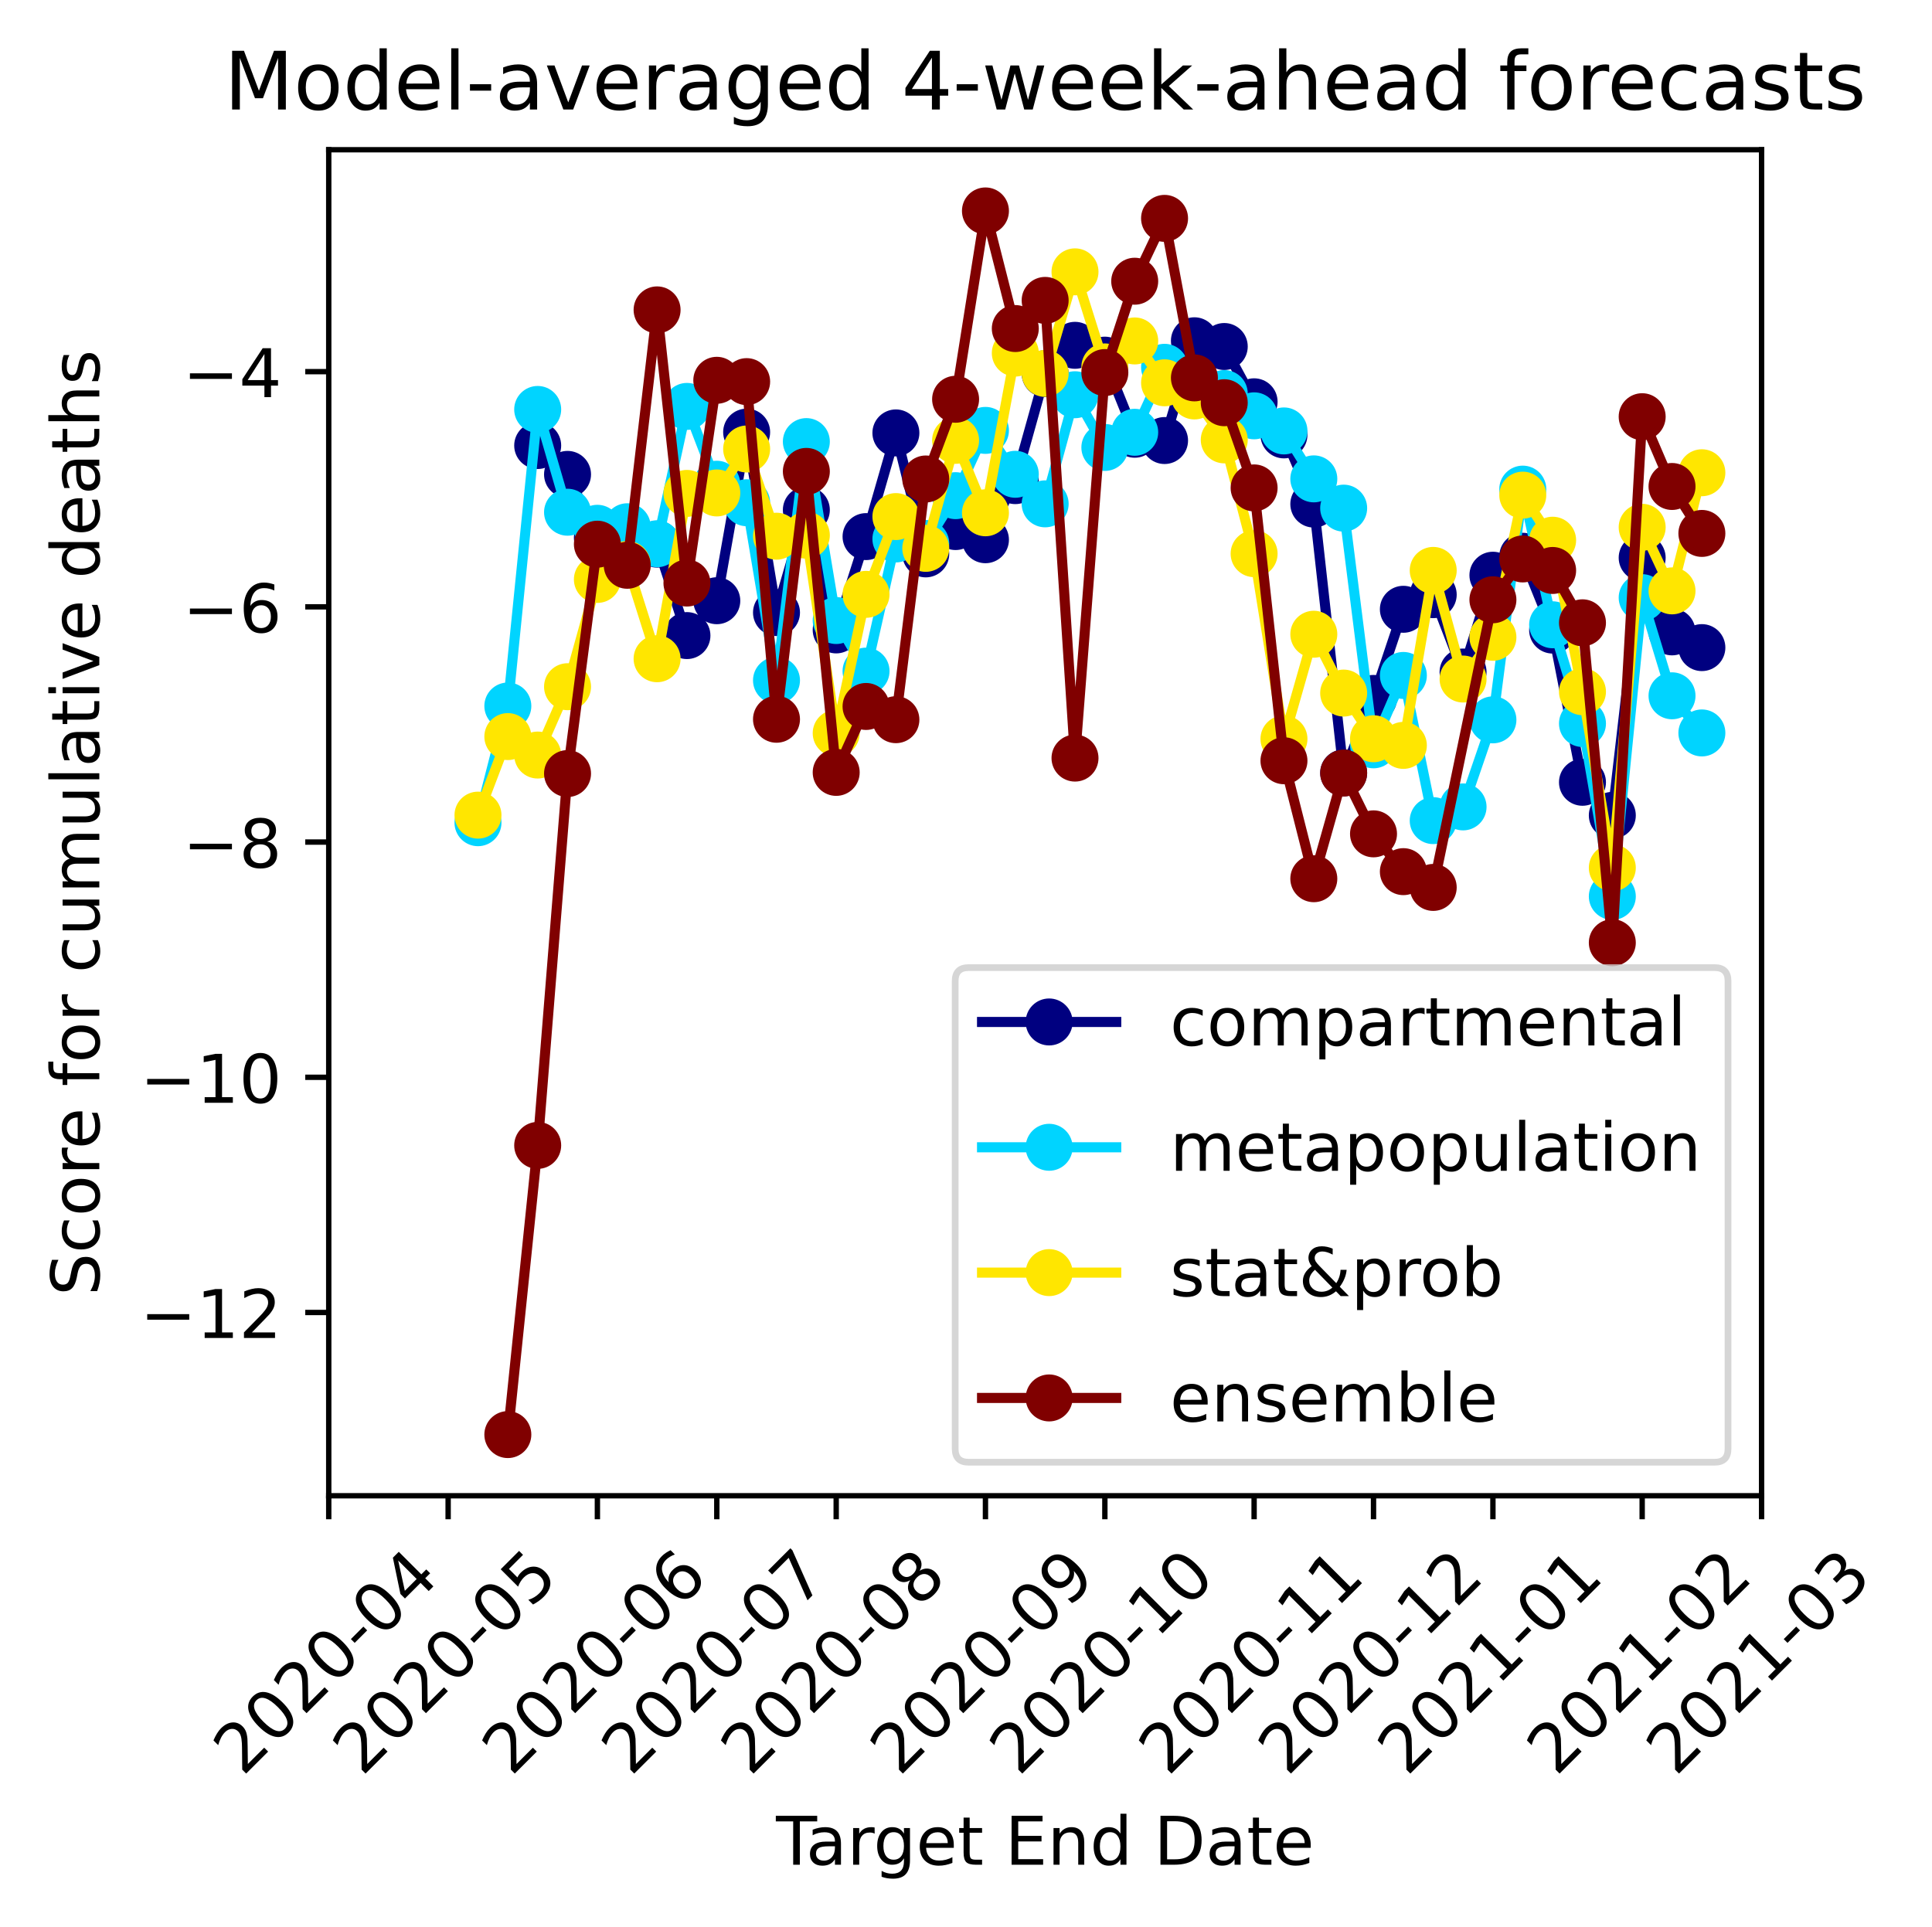 <?xml version="1.0" encoding="utf-8" standalone="no"?>
<!DOCTYPE svg PUBLIC "-//W3C//DTD SVG 1.1//EN"
  "http://www.w3.org/Graphics/SVG/1.1/DTD/svg11.dtd">
<!-- Created with matplotlib (https://matplotlib.org/) -->
<svg height="287.186pt" version="1.1" viewBox="0 0 287.877 287.186" width="287.877pt" xmlns="http://www.w3.org/2000/svg" xmlns:xlink="http://www.w3.org/1999/xlink">
 <defs>
  <style type="text/css">
*{stroke-linecap:butt;stroke-linejoin:round;}
  </style>
 </defs>
 <g id="figure_1">
  <g id="patch_1">
   <path d="M 0 287.186 
L 287.877 287.186 
L 287.877 0 
L 0 0 
z
" style="fill:#ffffff;"/>
  </g>
  <g id="axes_1">
   <g id="patch_2">
    <path d="M 48.983 222.919 
L 262.483 222.919 
L 262.483 22.318 
L 48.983 22.318 
z
" style="fill:#ffffff;"/>
   </g>
   <g id="matplotlib.axis_1">
    <g id="xtick_1">
     <g id="line2d_1">
      <defs>
       <path d="M 0 0 
L 0 3.5 
" id="m6832c8cc2d" style="stroke:#000000;stroke-width:0.8;"/>
      </defs>
      <g>
       <use style="stroke:#000000;stroke-width:0.8;" x="48.983" xlink:href="#m6832c8cc2d" y="222.919"/>
      </g>
     </g>
     <g id="text_1">
      <!-- 2020-04 -->
      <defs>
       <path d="M 19.188 8.297 
L 53.609 8.297 
L 53.609 0 
L 7.328 0 
L 7.328 8.297 
Q 12.938 14.109 22.625 23.891 
Q 32.328 33.688 34.812 36.531 
Q 39.547 41.844 41.422 45.531 
Q 43.312 49.219 43.312 52.781 
Q 43.312 58.594 39.234 62.25 
Q 35.156 65.922 28.609 65.922 
Q 23.969 65.922 18.812 64.312 
Q 13.672 62.703 7.812 59.422 
L 7.812 69.391 
Q 13.766 71.781 18.938 73 
Q 24.125 74.219 28.422 74.219 
Q 39.75 74.219 46.484 68.547 
Q 53.219 62.891 53.219 53.422 
Q 53.219 48.922 51.531 44.891 
Q 49.859 40.875 45.406 35.406 
Q 44.188 33.984 37.641 27.219 
Q 31.109 20.453 19.188 8.297 
z
" id="DejaVuSans-50"/>
       <path d="M 31.781 66.406 
Q 24.172 66.406 20.328 58.906 
Q 16.5 51.422 16.5 36.375 
Q 16.5 21.391 20.328 13.891 
Q 24.172 6.391 31.781 6.391 
Q 39.453 6.391 43.281 13.891 
Q 47.125 21.391 47.125 36.375 
Q 47.125 51.422 43.281 58.906 
Q 39.453 66.406 31.781 66.406 
z
M 31.781 74.219 
Q 44.047 74.219 50.516 64.516 
Q 56.984 54.828 56.984 36.375 
Q 56.984 17.969 50.516 8.266 
Q 44.047 -1.422 31.781 -1.422 
Q 19.531 -1.422 13.062 8.266 
Q 6.594 17.969 6.594 36.375 
Q 6.594 54.828 13.062 64.516 
Q 19.531 74.219 31.781 74.219 
z
" id="DejaVuSans-48"/>
       <path d="M 4.891 31.391 
L 31.203 31.391 
L 31.203 23.391 
L 4.891 23.391 
z
" id="DejaVuSans-45"/>
       <path d="M 37.797 64.312 
L 12.891 25.391 
L 37.797 25.391 
z
M 35.203 72.906 
L 47.609 72.906 
L 47.609 25.391 
L 58.016 25.391 
L 58.016 17.188 
L 47.609 17.188 
L 47.609 0 
L 37.797 0 
L 37.797 17.188 
L 4.891 17.188 
L 4.891 26.703 
z
" id="DejaVuSans-52"/>
      </defs>
      <g transform="translate(36.162 264.837)rotate(-45)scale(0.1 -0.1)">
       <use xlink:href="#DejaVuSans-50"/>
       <use x="63.623" xlink:href="#DejaVuSans-48"/>
       <use x="127.246" xlink:href="#DejaVuSans-50"/>
       <use x="190.869" xlink:href="#DejaVuSans-48"/>
       <use x="254.492" xlink:href="#DejaVuSans-45"/>
       <use x="290.576" xlink:href="#DejaVuSans-48"/>
       <use x="354.199" xlink:href="#DejaVuSans-52"/>
      </g>
     </g>
    </g>
    <g id="xtick_2">
     <g id="line2d_2">
      <g>
       <use style="stroke:#000000;stroke-width:0.8;" x="66.774" xlink:href="#m6832c8cc2d" y="222.919"/>
      </g>
     </g>
     <g id="text_2">
      <!-- 2020-05 -->
      <defs>
       <path d="M 10.797 72.906 
L 49.516 72.906 
L 49.516 64.594 
L 19.828 64.594 
L 19.828 46.734 
Q 21.969 47.469 24.109 47.828 
Q 26.266 48.188 28.422 48.188 
Q 40.625 48.188 47.75 41.5 
Q 54.891 34.812 54.891 23.391 
Q 54.891 11.625 47.562 5.094 
Q 40.234 -1.422 26.906 -1.422 
Q 22.312 -1.422 17.547 -0.641 
Q 12.797 0.141 7.719 1.703 
L 7.719 11.625 
Q 12.109 9.234 16.797 8.062 
Q 21.484 6.891 26.703 6.891 
Q 35.156 6.891 40.078 11.328 
Q 45.016 15.766 45.016 23.391 
Q 45.016 31 40.078 35.438 
Q 35.156 39.891 26.703 39.891 
Q 22.75 39.891 18.812 39.016 
Q 14.891 38.141 10.797 36.281 
z
" id="DejaVuSans-53"/>
      </defs>
      <g transform="translate(53.953 264.837)rotate(-45)scale(0.1 -0.1)">
       <use xlink:href="#DejaVuSans-50"/>
       <use x="63.623" xlink:href="#DejaVuSans-48"/>
       <use x="127.246" xlink:href="#DejaVuSans-50"/>
       <use x="190.869" xlink:href="#DejaVuSans-48"/>
       <use x="254.492" xlink:href="#DejaVuSans-45"/>
       <use x="290.576" xlink:href="#DejaVuSans-48"/>
       <use x="354.199" xlink:href="#DejaVuSans-53"/>
      </g>
     </g>
    </g>
    <g id="xtick_3">
     <g id="line2d_3">
      <g>
       <use style="stroke:#000000;stroke-width:0.8;" x="89.014" xlink:href="#m6832c8cc2d" y="222.919"/>
      </g>
     </g>
     <g id="text_3">
      <!-- 2020-06 -->
      <defs>
       <path d="M 33.016 40.375 
Q 26.375 40.375 22.484 35.828 
Q 18.609 31.297 18.609 23.391 
Q 18.609 15.531 22.484 10.953 
Q 26.375 6.391 33.016 6.391 
Q 39.656 6.391 43.531 10.953 
Q 47.406 15.531 47.406 23.391 
Q 47.406 31.297 43.531 35.828 
Q 39.656 40.375 33.016 40.375 
z
M 52.594 71.297 
L 52.594 62.312 
Q 48.875 64.062 45.094 64.984 
Q 41.312 65.922 37.594 65.922 
Q 27.828 65.922 22.672 59.328 
Q 17.531 52.734 16.797 39.406 
Q 19.672 43.656 24.016 45.922 
Q 28.375 48.188 33.594 48.188 
Q 44.578 48.188 50.953 41.516 
Q 57.328 34.859 57.328 23.391 
Q 57.328 12.156 50.688 5.359 
Q 44.047 -1.422 33.016 -1.422 
Q 20.359 -1.422 13.672 8.266 
Q 6.984 17.969 6.984 36.375 
Q 6.984 53.656 15.188 63.938 
Q 23.391 74.219 37.203 74.219 
Q 40.922 74.219 44.703 73.484 
Q 48.484 72.75 52.594 71.297 
z
" id="DejaVuSans-54"/>
      </defs>
      <g transform="translate(76.193 264.837)rotate(-45)scale(0.1 -0.1)">
       <use xlink:href="#DejaVuSans-50"/>
       <use x="63.623" xlink:href="#DejaVuSans-48"/>
       <use x="127.246" xlink:href="#DejaVuSans-50"/>
       <use x="190.869" xlink:href="#DejaVuSans-48"/>
       <use x="254.492" xlink:href="#DejaVuSans-45"/>
       <use x="290.576" xlink:href="#DejaVuSans-48"/>
       <use x="354.199" xlink:href="#DejaVuSans-54"/>
      </g>
     </g>
    </g>
    <g id="xtick_4">
     <g id="line2d_4">
      <g>
       <use style="stroke:#000000;stroke-width:0.8;" x="106.806" xlink:href="#m6832c8cc2d" y="222.919"/>
      </g>
     </g>
     <g id="text_4">
      <!-- 2020-07 -->
      <defs>
       <path d="M 8.203 72.906 
L 55.078 72.906 
L 55.078 68.703 
L 28.609 0 
L 18.312 0 
L 43.219 64.594 
L 8.203 64.594 
z
" id="DejaVuSans-55"/>
      </defs>
      <g transform="translate(93.985 264.837)rotate(-45)scale(0.1 -0.1)">
       <use xlink:href="#DejaVuSans-50"/>
       <use x="63.623" xlink:href="#DejaVuSans-48"/>
       <use x="127.246" xlink:href="#DejaVuSans-50"/>
       <use x="190.869" xlink:href="#DejaVuSans-48"/>
       <use x="254.492" xlink:href="#DejaVuSans-45"/>
       <use x="290.576" xlink:href="#DejaVuSans-48"/>
       <use x="354.199" xlink:href="#DejaVuSans-55"/>
      </g>
     </g>
    </g>
    <g id="xtick_5">
     <g id="line2d_5">
      <g>
       <use style="stroke:#000000;stroke-width:0.8;" x="124.597" xlink:href="#m6832c8cc2d" y="222.919"/>
      </g>
     </g>
     <g id="text_5">
      <!-- 2020-08 -->
      <defs>
       <path d="M 31.781 34.625 
Q 24.75 34.625 20.719 30.859 
Q 16.703 27.094 16.703 20.516 
Q 16.703 13.922 20.719 10.156 
Q 24.75 6.391 31.781 6.391 
Q 38.812 6.391 42.859 10.172 
Q 46.922 13.969 46.922 20.516 
Q 46.922 27.094 42.891 30.859 
Q 38.875 34.625 31.781 34.625 
z
M 21.922 38.812 
Q 15.578 40.375 12.031 44.719 
Q 8.5 49.078 8.5 55.328 
Q 8.5 64.062 14.719 69.141 
Q 20.953 74.219 31.781 74.219 
Q 42.672 74.219 48.875 69.141 
Q 55.078 64.062 55.078 55.328 
Q 55.078 49.078 51.531 44.719 
Q 48 40.375 41.703 38.812 
Q 48.828 37.156 52.797 32.312 
Q 56.781 27.484 56.781 20.516 
Q 56.781 9.906 50.312 4.234 
Q 43.844 -1.422 31.781 -1.422 
Q 19.734 -1.422 13.25 4.234 
Q 6.781 9.906 6.781 20.516 
Q 6.781 27.484 10.781 32.312 
Q 14.797 37.156 21.922 38.812 
z
M 18.312 54.391 
Q 18.312 48.734 21.844 45.562 
Q 25.391 42.391 31.781 42.391 
Q 38.141 42.391 41.719 45.562 
Q 45.312 48.734 45.312 54.391 
Q 45.312 60.062 41.719 63.234 
Q 38.141 66.406 31.781 66.406 
Q 25.391 66.406 21.844 63.234 
Q 18.312 60.062 18.312 54.391 
z
" id="DejaVuSans-56"/>
      </defs>
      <g transform="translate(111.776 264.837)rotate(-45)scale(0.1 -0.1)">
       <use xlink:href="#DejaVuSans-50"/>
       <use x="63.623" xlink:href="#DejaVuSans-48"/>
       <use x="127.246" xlink:href="#DejaVuSans-50"/>
       <use x="190.869" xlink:href="#DejaVuSans-48"/>
       <use x="254.492" xlink:href="#DejaVuSans-45"/>
       <use x="290.576" xlink:href="#DejaVuSans-48"/>
       <use x="354.199" xlink:href="#DejaVuSans-56"/>
      </g>
     </g>
    </g>
    <g id="xtick_6">
     <g id="line2d_6">
      <g>
       <use style="stroke:#000000;stroke-width:0.8;" x="146.837" xlink:href="#m6832c8cc2d" y="222.919"/>
      </g>
     </g>
     <g id="text_6">
      <!-- 2020-09 -->
      <defs>
       <path d="M 10.984 1.516 
L 10.984 10.5 
Q 14.703 8.734 18.5 7.812 
Q 22.312 6.891 25.984 6.891 
Q 35.75 6.891 40.891 13.453 
Q 46.047 20.016 46.781 33.406 
Q 43.953 29.203 39.594 26.953 
Q 35.25 24.703 29.984 24.703 
Q 19.047 24.703 12.672 31.312 
Q 6.297 37.938 6.297 49.422 
Q 6.297 60.641 12.938 67.422 
Q 19.578 74.219 30.609 74.219 
Q 43.266 74.219 49.922 64.516 
Q 56.594 54.828 56.594 36.375 
Q 56.594 19.141 48.406 8.859 
Q 40.234 -1.422 26.422 -1.422 
Q 22.703 -1.422 18.891 -0.688 
Q 15.094 0.047 10.984 1.516 
z
M 30.609 32.422 
Q 37.25 32.422 41.125 36.953 
Q 45.016 41.5 45.016 49.422 
Q 45.016 57.281 41.125 61.844 
Q 37.25 66.406 30.609 66.406 
Q 23.969 66.406 20.094 61.844 
Q 16.219 57.281 16.219 49.422 
Q 16.219 41.5 20.094 36.953 
Q 23.969 32.422 30.609 32.422 
z
" id="DejaVuSans-57"/>
      </defs>
      <g transform="translate(134.016 264.837)rotate(-45)scale(0.1 -0.1)">
       <use xlink:href="#DejaVuSans-50"/>
       <use x="63.623" xlink:href="#DejaVuSans-48"/>
       <use x="127.246" xlink:href="#DejaVuSans-50"/>
       <use x="190.869" xlink:href="#DejaVuSans-48"/>
       <use x="254.492" xlink:href="#DejaVuSans-45"/>
       <use x="290.576" xlink:href="#DejaVuSans-48"/>
       <use x="354.199" xlink:href="#DejaVuSans-57"/>
      </g>
     </g>
    </g>
    <g id="xtick_7">
     <g id="line2d_7">
      <g>
       <use style="stroke:#000000;stroke-width:0.8;" x="164.629" xlink:href="#m6832c8cc2d" y="222.919"/>
      </g>
     </g>
     <g id="text_7">
      <!-- 2020-10 -->
      <defs>
       <path d="M 12.406 8.297 
L 28.516 8.297 
L 28.516 63.922 
L 10.984 60.406 
L 10.984 69.391 
L 28.422 72.906 
L 38.281 72.906 
L 38.281 8.297 
L 54.391 8.297 
L 54.391 0 
L 12.406 0 
z
" id="DejaVuSans-49"/>
      </defs>
      <g transform="translate(151.807 264.837)rotate(-45)scale(0.1 -0.1)">
       <use xlink:href="#DejaVuSans-50"/>
       <use x="63.623" xlink:href="#DejaVuSans-48"/>
       <use x="127.246" xlink:href="#DejaVuSans-50"/>
       <use x="190.869" xlink:href="#DejaVuSans-48"/>
       <use x="254.492" xlink:href="#DejaVuSans-45"/>
       <use x="290.576" xlink:href="#DejaVuSans-49"/>
       <use x="354.199" xlink:href="#DejaVuSans-48"/>
      </g>
     </g>
    </g>
    <g id="xtick_8">
     <g id="line2d_8">
      <g>
       <use style="stroke:#000000;stroke-width:0.8;" x="186.868" xlink:href="#m6832c8cc2d" y="222.919"/>
      </g>
     </g>
     <g id="text_8">
      <!-- 2020-11 -->
      <g transform="translate(174.047 264.837)rotate(-45)scale(0.1 -0.1)">
       <use xlink:href="#DejaVuSans-50"/>
       <use x="63.623" xlink:href="#DejaVuSans-48"/>
       <use x="127.246" xlink:href="#DejaVuSans-50"/>
       <use x="190.869" xlink:href="#DejaVuSans-48"/>
       <use x="254.492" xlink:href="#DejaVuSans-45"/>
       <use x="290.576" xlink:href="#DejaVuSans-49"/>
       <use x="354.199" xlink:href="#DejaVuSans-49"/>
      </g>
     </g>
    </g>
    <g id="xtick_9">
     <g id="line2d_9">
      <g>
       <use style="stroke:#000000;stroke-width:0.8;" x="204.66" xlink:href="#m6832c8cc2d" y="222.919"/>
      </g>
     </g>
     <g id="text_9">
      <!-- 2020-12 -->
      <g transform="translate(191.839 264.837)rotate(-45)scale(0.1 -0.1)">
       <use xlink:href="#DejaVuSans-50"/>
       <use x="63.623" xlink:href="#DejaVuSans-48"/>
       <use x="127.246" xlink:href="#DejaVuSans-50"/>
       <use x="190.869" xlink:href="#DejaVuSans-48"/>
       <use x="254.492" xlink:href="#DejaVuSans-45"/>
       <use x="290.576" xlink:href="#DejaVuSans-49"/>
       <use x="354.199" xlink:href="#DejaVuSans-50"/>
      </g>
     </g>
    </g>
    <g id="xtick_10">
     <g id="line2d_10">
      <g>
       <use style="stroke:#000000;stroke-width:0.8;" x="222.452" xlink:href="#m6832c8cc2d" y="222.919"/>
      </g>
     </g>
     <g id="text_10">
      <!-- 2021-01 -->
      <g transform="translate(209.63 264.837)rotate(-45)scale(0.1 -0.1)">
       <use xlink:href="#DejaVuSans-50"/>
       <use x="63.623" xlink:href="#DejaVuSans-48"/>
       <use x="127.246" xlink:href="#DejaVuSans-50"/>
       <use x="190.869" xlink:href="#DejaVuSans-49"/>
       <use x="254.492" xlink:href="#DejaVuSans-45"/>
       <use x="290.576" xlink:href="#DejaVuSans-48"/>
       <use x="354.199" xlink:href="#DejaVuSans-49"/>
      </g>
     </g>
    </g>
    <g id="xtick_11">
     <g id="line2d_11">
      <g>
       <use style="stroke:#000000;stroke-width:0.8;" x="244.691" xlink:href="#m6832c8cc2d" y="222.919"/>
      </g>
     </g>
     <g id="text_11">
      <!-- 2021-02 -->
      <g transform="translate(231.87 264.837)rotate(-45)scale(0.1 -0.1)">
       <use xlink:href="#DejaVuSans-50"/>
       <use x="63.623" xlink:href="#DejaVuSans-48"/>
       <use x="127.246" xlink:href="#DejaVuSans-50"/>
       <use x="190.869" xlink:href="#DejaVuSans-49"/>
       <use x="254.492" xlink:href="#DejaVuSans-45"/>
       <use x="290.576" xlink:href="#DejaVuSans-48"/>
       <use x="354.199" xlink:href="#DejaVuSans-50"/>
      </g>
     </g>
    </g>
    <g id="xtick_12">
     <g id="line2d_12">
      <g>
       <use style="stroke:#000000;stroke-width:0.8;" x="262.483" xlink:href="#m6832c8cc2d" y="222.919"/>
      </g>
     </g>
     <g id="text_12">
      <!-- 2021-03 -->
      <defs>
       <path d="M 40.578 39.312 
Q 47.656 37.797 51.625 33 
Q 55.609 28.219 55.609 21.188 
Q 55.609 10.406 48.188 4.484 
Q 40.766 -1.422 27.094 -1.422 
Q 22.516 -1.422 17.656 -0.516 
Q 12.797 0.391 7.625 2.203 
L 7.625 11.719 
Q 11.719 9.328 16.594 8.109 
Q 21.484 6.891 26.812 6.891 
Q 36.078 6.891 40.938 10.547 
Q 45.797 14.203 45.797 21.188 
Q 45.797 27.641 41.281 31.266 
Q 36.766 34.906 28.719 34.906 
L 20.219 34.906 
L 20.219 43.016 
L 29.109 43.016 
Q 36.375 43.016 40.234 45.922 
Q 44.094 48.828 44.094 54.297 
Q 44.094 59.906 40.109 62.906 
Q 36.141 65.922 28.719 65.922 
Q 24.656 65.922 20.016 65.031 
Q 15.375 64.156 9.812 62.312 
L 9.812 71.094 
Q 15.438 72.656 20.344 73.438 
Q 25.25 74.219 29.594 74.219 
Q 40.828 74.219 47.359 69.109 
Q 53.906 64.016 53.906 55.328 
Q 53.906 49.266 50.438 45.094 
Q 46.969 40.922 40.578 39.312 
z
" id="DejaVuSans-51"/>
      </defs>
      <g transform="translate(249.662 264.837)rotate(-45)scale(0.1 -0.1)">
       <use xlink:href="#DejaVuSans-50"/>
       <use x="63.623" xlink:href="#DejaVuSans-48"/>
       <use x="127.246" xlink:href="#DejaVuSans-50"/>
       <use x="190.869" xlink:href="#DejaVuSans-49"/>
       <use x="254.492" xlink:href="#DejaVuSans-45"/>
       <use x="290.576" xlink:href="#DejaVuSans-48"/>
       <use x="354.199" xlink:href="#DejaVuSans-51"/>
      </g>
     </g>
    </g>
    <g id="text_13">
     <!-- Target End Date -->
     <defs>
      <path d="M -0.297 72.906 
L 61.375 72.906 
L 61.375 64.594 
L 35.5 64.594 
L 35.5 0 
L 25.594 0 
L 25.594 64.594 
L -0.297 64.594 
z
" id="DejaVuSans-84"/>
      <path d="M 34.281 27.484 
Q 23.391 27.484 19.188 25 
Q 14.984 22.516 14.984 16.5 
Q 14.984 11.719 18.141 8.906 
Q 21.297 6.109 26.703 6.109 
Q 34.188 6.109 38.703 11.406 
Q 43.219 16.703 43.219 25.484 
L 43.219 27.484 
z
M 52.203 31.203 
L 52.203 0 
L 43.219 0 
L 43.219 8.297 
Q 40.141 3.328 35.547 0.953 
Q 30.953 -1.422 24.312 -1.422 
Q 15.922 -1.422 10.953 3.297 
Q 6 8.016 6 15.922 
Q 6 25.141 12.172 29.828 
Q 18.359 34.516 30.609 34.516 
L 43.219 34.516 
L 43.219 35.406 
Q 43.219 41.609 39.141 45 
Q 35.062 48.391 27.688 48.391 
Q 23 48.391 18.547 47.266 
Q 14.109 46.141 10.016 43.891 
L 10.016 52.203 
Q 14.938 54.109 19.578 55.047 
Q 24.219 56 28.609 56 
Q 40.484 56 46.344 49.844 
Q 52.203 43.703 52.203 31.203 
z
" id="DejaVuSans-97"/>
      <path d="M 41.109 46.297 
Q 39.594 47.172 37.812 47.578 
Q 36.031 48 33.891 48 
Q 26.266 48 22.188 43.047 
Q 18.109 38.094 18.109 28.812 
L 18.109 0 
L 9.078 0 
L 9.078 54.688 
L 18.109 54.688 
L 18.109 46.188 
Q 20.953 51.172 25.484 53.578 
Q 30.031 56 36.531 56 
Q 37.453 56 38.578 55.875 
Q 39.703 55.766 41.062 55.516 
z
" id="DejaVuSans-114"/>
      <path d="M 45.406 27.984 
Q 45.406 37.75 41.375 43.109 
Q 37.359 48.484 30.078 48.484 
Q 22.859 48.484 18.828 43.109 
Q 14.797 37.75 14.797 27.984 
Q 14.797 18.266 18.828 12.891 
Q 22.859 7.516 30.078 7.516 
Q 37.359 7.516 41.375 12.891 
Q 45.406 18.266 45.406 27.984 
z
M 54.391 6.781 
Q 54.391 -7.172 48.188 -13.984 
Q 42 -20.797 29.203 -20.797 
Q 24.469 -20.797 20.266 -20.094 
Q 16.062 -19.391 12.109 -17.922 
L 12.109 -9.188 
Q 16.062 -11.328 19.922 -12.344 
Q 23.781 -13.375 27.781 -13.375 
Q 36.625 -13.375 41.016 -8.766 
Q 45.406 -4.156 45.406 5.172 
L 45.406 9.625 
Q 42.625 4.781 38.281 2.391 
Q 33.938 0 27.875 0 
Q 17.828 0 11.672 7.656 
Q 5.516 15.328 5.516 27.984 
Q 5.516 40.672 11.672 48.328 
Q 17.828 56 27.875 56 
Q 33.938 56 38.281 53.609 
Q 42.625 51.219 45.406 46.391 
L 45.406 54.688 
L 54.391 54.688 
z
" id="DejaVuSans-103"/>
      <path d="M 56.203 29.594 
L 56.203 25.203 
L 14.891 25.203 
Q 15.484 15.922 20.484 11.062 
Q 25.484 6.203 34.422 6.203 
Q 39.594 6.203 44.453 7.469 
Q 49.312 8.734 54.109 11.281 
L 54.109 2.781 
Q 49.266 0.734 44.188 -0.344 
Q 39.109 -1.422 33.891 -1.422 
Q 20.797 -1.422 13.156 6.188 
Q 5.516 13.812 5.516 26.812 
Q 5.516 40.234 12.766 48.109 
Q 20.016 56 32.328 56 
Q 43.359 56 49.781 48.891 
Q 56.203 41.797 56.203 29.594 
z
M 47.219 32.234 
Q 47.125 39.594 43.094 43.984 
Q 39.062 48.391 32.422 48.391 
Q 24.906 48.391 20.391 44.141 
Q 15.875 39.891 15.188 32.172 
z
" id="DejaVuSans-101"/>
      <path d="M 18.312 70.219 
L 18.312 54.688 
L 36.812 54.688 
L 36.812 47.703 
L 18.312 47.703 
L 18.312 18.016 
Q 18.312 11.328 20.141 9.422 
Q 21.969 7.516 27.594 7.516 
L 36.812 7.516 
L 36.812 0 
L 27.594 0 
Q 17.188 0 13.234 3.875 
Q 9.281 7.766 9.281 18.016 
L 9.281 47.703 
L 2.688 47.703 
L 2.688 54.688 
L 9.281 54.688 
L 9.281 70.219 
z
" id="DejaVuSans-116"/>
      <path id="DejaVuSans-32"/>
      <path d="M 9.812 72.906 
L 55.906 72.906 
L 55.906 64.594 
L 19.672 64.594 
L 19.672 43.016 
L 54.391 43.016 
L 54.391 34.719 
L 19.672 34.719 
L 19.672 8.297 
L 56.781 8.297 
L 56.781 0 
L 9.812 0 
z
" id="DejaVuSans-69"/>
      <path d="M 54.891 33.016 
L 54.891 0 
L 45.906 0 
L 45.906 32.719 
Q 45.906 40.484 42.875 44.328 
Q 39.844 48.188 33.797 48.188 
Q 26.516 48.188 22.312 43.547 
Q 18.109 38.922 18.109 30.906 
L 18.109 0 
L 9.078 0 
L 9.078 54.688 
L 18.109 54.688 
L 18.109 46.188 
Q 21.344 51.125 25.703 53.562 
Q 30.078 56 35.797 56 
Q 45.219 56 50.047 50.172 
Q 54.891 44.344 54.891 33.016 
z
" id="DejaVuSans-110"/>
      <path d="M 45.406 46.391 
L 45.406 75.984 
L 54.391 75.984 
L 54.391 0 
L 45.406 0 
L 45.406 8.203 
Q 42.578 3.328 38.25 0.953 
Q 33.938 -1.422 27.875 -1.422 
Q 17.969 -1.422 11.734 6.484 
Q 5.516 14.406 5.516 27.297 
Q 5.516 40.188 11.734 48.094 
Q 17.969 56 27.875 56 
Q 33.938 56 38.25 53.625 
Q 42.578 51.266 45.406 46.391 
z
M 14.797 27.297 
Q 14.797 17.391 18.875 11.75 
Q 22.953 6.109 30.078 6.109 
Q 37.203 6.109 41.297 11.75 
Q 45.406 17.391 45.406 27.297 
Q 45.406 37.203 41.297 42.844 
Q 37.203 48.484 30.078 48.484 
Q 22.953 48.484 18.875 42.844 
Q 14.797 37.203 14.797 27.297 
z
" id="DejaVuSans-100"/>
      <path d="M 19.672 64.797 
L 19.672 8.109 
L 31.594 8.109 
Q 46.688 8.109 53.688 14.938 
Q 60.688 21.781 60.688 36.531 
Q 60.688 51.172 53.688 57.984 
Q 46.688 64.797 31.594 64.797 
z
M 9.812 72.906 
L 30.078 72.906 
Q 51.266 72.906 61.172 64.094 
Q 71.094 55.281 71.094 36.531 
Q 71.094 17.672 61.125 8.828 
Q 51.172 0 30.078 0 
L 9.812 0 
z
" id="DejaVuSans-68"/>
     </defs>
     <g transform="translate(115.63 277.906)scale(0.1 -0.1)">
      <use xlink:href="#DejaVuSans-84"/>
      <use x="44.584" xlink:href="#DejaVuSans-97"/>
      <use x="105.863" xlink:href="#DejaVuSans-114"/>
      <use x="145.227" xlink:href="#DejaVuSans-103"/>
      <use x="208.703" xlink:href="#DejaVuSans-101"/>
      <use x="270.227" xlink:href="#DejaVuSans-116"/>
      <use x="309.436" xlink:href="#DejaVuSans-32"/>
      <use x="341.223" xlink:href="#DejaVuSans-69"/>
      <use x="404.406" xlink:href="#DejaVuSans-110"/>
      <use x="467.785" xlink:href="#DejaVuSans-100"/>
      <use x="531.262" xlink:href="#DejaVuSans-32"/>
      <use x="563.049" xlink:href="#DejaVuSans-68"/>
      <use x="640.051" xlink:href="#DejaVuSans-97"/>
      <use x="701.33" xlink:href="#DejaVuSans-116"/>
      <use x="740.539" xlink:href="#DejaVuSans-101"/>
     </g>
    </g>
   </g>
   <g id="matplotlib.axis_2">
    <g id="ytick_1">
     <g id="line2d_13">
      <defs>
       <path d="M 0 0 
L -3.5 0 
" id="mb98e9508d5" style="stroke:#000000;stroke-width:0.8;"/>
      </defs>
      <g>
       <use style="stroke:#000000;stroke-width:0.8;" x="48.983" xlink:href="#mb98e9508d5" y="195.601"/>
      </g>
     </g>
     <g id="text_14">
      <!-- −12 -->
      <defs>
       <path d="M 10.594 35.5 
L 73.188 35.5 
L 73.188 27.203 
L 10.594 27.203 
z
" id="DejaVuSans-8722"/>
      </defs>
      <g transform="translate(20.878 199.4)scale(0.1 -0.1)">
       <use xlink:href="#DejaVuSans-8722"/>
       <use x="83.789" xlink:href="#DejaVuSans-49"/>
       <use x="147.412" xlink:href="#DejaVuSans-50"/>
      </g>
     </g>
    </g>
    <g id="ytick_2">
     <g id="line2d_14">
      <g>
       <use style="stroke:#000000;stroke-width:0.8;" x="48.983" xlink:href="#mb98e9508d5" y="160.548"/>
      </g>
     </g>
     <g id="text_15">
      <!-- −10 -->
      <g transform="translate(20.878 164.347)scale(0.1 -0.1)">
       <use xlink:href="#DejaVuSans-8722"/>
       <use x="83.789" xlink:href="#DejaVuSans-49"/>
       <use x="147.412" xlink:href="#DejaVuSans-48"/>
      </g>
     </g>
    </g>
    <g id="ytick_3">
     <g id="line2d_15">
      <g>
       <use style="stroke:#000000;stroke-width:0.8;" x="48.983" xlink:href="#mb98e9508d5" y="125.495"/>
      </g>
     </g>
     <g id="text_16">
      <!-- −8 -->
      <g transform="translate(27.241 129.294)scale(0.1 -0.1)">
       <use xlink:href="#DejaVuSans-8722"/>
       <use x="83.789" xlink:href="#DejaVuSans-56"/>
      </g>
     </g>
    </g>
    <g id="ytick_4">
     <g id="line2d_16">
      <g>
       <use style="stroke:#000000;stroke-width:0.8;" x="48.983" xlink:href="#mb98e9508d5" y="90.442"/>
      </g>
     </g>
     <g id="text_17">
      <!-- −6 -->
      <g transform="translate(27.241 94.241)scale(0.1 -0.1)">
       <use xlink:href="#DejaVuSans-8722"/>
       <use x="83.789" xlink:href="#DejaVuSans-54"/>
      </g>
     </g>
    </g>
    <g id="ytick_5">
     <g id="line2d_17">
      <g>
       <use style="stroke:#000000;stroke-width:0.8;" x="48.983" xlink:href="#mb98e9508d5" y="55.389"/>
      </g>
     </g>
     <g id="text_18">
      <!-- −4 -->
      <g transform="translate(27.241 59.188)scale(0.1 -0.1)">
       <use xlink:href="#DejaVuSans-8722"/>
       <use x="83.789" xlink:href="#DejaVuSans-52"/>
      </g>
     </g>
    </g>
    <g id="text_19">
     <!-- Score for cumulative deaths -->
     <defs>
      <path d="M 53.516 70.516 
L 53.516 60.891 
Q 47.906 63.578 42.922 64.891 
Q 37.938 66.219 33.297 66.219 
Q 25.25 66.219 20.875 63.094 
Q 16.5 59.969 16.5 54.203 
Q 16.5 49.359 19.406 46.891 
Q 22.312 44.438 30.422 42.922 
L 36.375 41.703 
Q 47.406 39.594 52.656 34.297 
Q 57.906 29 57.906 20.125 
Q 57.906 9.516 50.797 4.047 
Q 43.703 -1.422 29.984 -1.422 
Q 24.812 -1.422 18.969 -0.25 
Q 13.141 0.922 6.891 3.219 
L 6.891 13.375 
Q 12.891 10.016 18.656 8.297 
Q 24.422 6.594 29.984 6.594 
Q 38.422 6.594 43.016 9.906 
Q 47.609 13.234 47.609 19.391 
Q 47.609 24.75 44.312 27.781 
Q 41.016 30.812 33.5 32.328 
L 27.484 33.5 
Q 16.453 35.688 11.516 40.375 
Q 6.594 45.062 6.594 53.422 
Q 6.594 63.094 13.406 68.656 
Q 20.219 74.219 32.172 74.219 
Q 37.312 74.219 42.625 73.281 
Q 47.953 72.359 53.516 70.516 
z
" id="DejaVuSans-83"/>
      <path d="M 48.781 52.594 
L 48.781 44.188 
Q 44.969 46.297 41.141 47.344 
Q 37.312 48.391 33.406 48.391 
Q 24.656 48.391 19.812 42.844 
Q 14.984 37.312 14.984 27.297 
Q 14.984 17.281 19.812 11.734 
Q 24.656 6.203 33.406 6.203 
Q 37.312 6.203 41.141 7.25 
Q 44.969 8.297 48.781 10.406 
L 48.781 2.094 
Q 45.016 0.344 40.984 -0.531 
Q 36.969 -1.422 32.422 -1.422 
Q 20.062 -1.422 12.781 6.344 
Q 5.516 14.109 5.516 27.297 
Q 5.516 40.672 12.859 48.328 
Q 20.219 56 33.016 56 
Q 37.156 56 41.109 55.141 
Q 45.062 54.297 48.781 52.594 
z
" id="DejaVuSans-99"/>
      <path d="M 30.609 48.391 
Q 23.391 48.391 19.188 42.75 
Q 14.984 37.109 14.984 27.297 
Q 14.984 17.484 19.156 11.844 
Q 23.344 6.203 30.609 6.203 
Q 37.797 6.203 41.984 11.859 
Q 46.188 17.531 46.188 27.297 
Q 46.188 37.016 41.984 42.703 
Q 37.797 48.391 30.609 48.391 
z
M 30.609 56 
Q 42.328 56 49.016 48.375 
Q 55.719 40.766 55.719 27.297 
Q 55.719 13.875 49.016 6.219 
Q 42.328 -1.422 30.609 -1.422 
Q 18.844 -1.422 12.172 6.219 
Q 5.516 13.875 5.516 27.297 
Q 5.516 40.766 12.172 48.375 
Q 18.844 56 30.609 56 
z
" id="DejaVuSans-111"/>
      <path d="M 37.109 75.984 
L 37.109 68.5 
L 28.516 68.5 
Q 23.688 68.5 21.797 66.547 
Q 19.922 64.594 19.922 59.516 
L 19.922 54.688 
L 34.719 54.688 
L 34.719 47.703 
L 19.922 47.703 
L 19.922 0 
L 10.891 0 
L 10.891 47.703 
L 2.297 47.703 
L 2.297 54.688 
L 10.891 54.688 
L 10.891 58.5 
Q 10.891 67.625 15.141 71.797 
Q 19.391 75.984 28.609 75.984 
z
" id="DejaVuSans-102"/>
      <path d="M 8.5 21.578 
L 8.5 54.688 
L 17.484 54.688 
L 17.484 21.922 
Q 17.484 14.156 20.5 10.266 
Q 23.531 6.391 29.594 6.391 
Q 36.859 6.391 41.078 11.031 
Q 45.312 15.672 45.312 23.688 
L 45.312 54.688 
L 54.297 54.688 
L 54.297 0 
L 45.312 0 
L 45.312 8.406 
Q 42.047 3.422 37.719 1 
Q 33.406 -1.422 27.688 -1.422 
Q 18.266 -1.422 13.375 4.438 
Q 8.5 10.297 8.5 21.578 
z
M 31.109 56 
z
" id="DejaVuSans-117"/>
      <path d="M 52 44.188 
Q 55.375 50.25 60.062 53.125 
Q 64.75 56 71.094 56 
Q 79.641 56 84.281 50.016 
Q 88.922 44.047 88.922 33.016 
L 88.922 0 
L 79.891 0 
L 79.891 32.719 
Q 79.891 40.578 77.094 44.375 
Q 74.312 48.188 68.609 48.188 
Q 61.625 48.188 57.562 43.547 
Q 53.516 38.922 53.516 30.906 
L 53.516 0 
L 44.484 0 
L 44.484 32.719 
Q 44.484 40.625 41.703 44.406 
Q 38.922 48.188 33.109 48.188 
Q 26.219 48.188 22.156 43.531 
Q 18.109 38.875 18.109 30.906 
L 18.109 0 
L 9.078 0 
L 9.078 54.688 
L 18.109 54.688 
L 18.109 46.188 
Q 21.188 51.219 25.484 53.609 
Q 29.781 56 35.688 56 
Q 41.656 56 45.828 52.969 
Q 50 49.953 52 44.188 
z
" id="DejaVuSans-109"/>
      <path d="M 9.422 75.984 
L 18.406 75.984 
L 18.406 0 
L 9.422 0 
z
" id="DejaVuSans-108"/>
      <path d="M 9.422 54.688 
L 18.406 54.688 
L 18.406 0 
L 9.422 0 
z
M 9.422 75.984 
L 18.406 75.984 
L 18.406 64.594 
L 9.422 64.594 
z
" id="DejaVuSans-105"/>
      <path d="M 2.984 54.688 
L 12.5 54.688 
L 29.594 8.797 
L 46.688 54.688 
L 56.203 54.688 
L 35.688 0 
L 23.484 0 
z
" id="DejaVuSans-118"/>
      <path d="M 54.891 33.016 
L 54.891 0 
L 45.906 0 
L 45.906 32.719 
Q 45.906 40.484 42.875 44.328 
Q 39.844 48.188 33.797 48.188 
Q 26.516 48.188 22.312 43.547 
Q 18.109 38.922 18.109 30.906 
L 18.109 0 
L 9.078 0 
L 9.078 75.984 
L 18.109 75.984 
L 18.109 46.188 
Q 21.344 51.125 25.703 53.562 
Q 30.078 56 35.797 56 
Q 45.219 56 50.047 50.172 
Q 54.891 44.344 54.891 33.016 
z
" id="DejaVuSans-104"/>
      <path d="M 44.281 53.078 
L 44.281 44.578 
Q 40.484 46.531 36.375 47.5 
Q 32.281 48.484 27.875 48.484 
Q 21.188 48.484 17.844 46.438 
Q 14.5 44.391 14.5 40.281 
Q 14.5 37.156 16.891 35.375 
Q 19.281 33.594 26.516 31.984 
L 29.594 31.297 
Q 39.156 29.25 43.188 25.516 
Q 47.219 21.781 47.219 15.094 
Q 47.219 7.469 41.188 3.016 
Q 35.156 -1.422 24.609 -1.422 
Q 20.219 -1.422 15.453 -0.562 
Q 10.688 0.297 5.422 2 
L 5.422 11.281 
Q 10.406 8.688 15.234 7.391 
Q 20.062 6.109 24.812 6.109 
Q 31.156 6.109 34.562 8.281 
Q 37.984 10.453 37.984 14.406 
Q 37.984 18.062 35.516 20.016 
Q 33.062 21.969 24.703 23.781 
L 21.578 24.516 
Q 13.234 26.266 9.516 29.906 
Q 5.812 33.547 5.812 39.891 
Q 5.812 47.609 11.281 51.797 
Q 16.75 56 26.812 56 
Q 31.781 56 36.172 55.266 
Q 40.578 54.547 44.281 53.078 
z
" id="DejaVuSans-115"/>
     </defs>
     <g transform="translate(14.798 193.107)rotate(-90)scale(0.1 -0.1)">
      <use xlink:href="#DejaVuSans-83"/>
      <use x="63.477" xlink:href="#DejaVuSans-99"/>
      <use x="118.457" xlink:href="#DejaVuSans-111"/>
      <use x="179.639" xlink:href="#DejaVuSans-114"/>
      <use x="218.502" xlink:href="#DejaVuSans-101"/>
      <use x="280.025" xlink:href="#DejaVuSans-32"/>
      <use x="311.812" xlink:href="#DejaVuSans-102"/>
      <use x="347.018" xlink:href="#DejaVuSans-111"/>
      <use x="408.199" xlink:href="#DejaVuSans-114"/>
      <use x="449.312" xlink:href="#DejaVuSans-32"/>
      <use x="481.1" xlink:href="#DejaVuSans-99"/>
      <use x="536.08" xlink:href="#DejaVuSans-117"/>
      <use x="599.459" xlink:href="#DejaVuSans-109"/>
      <use x="696.871" xlink:href="#DejaVuSans-117"/>
      <use x="760.25" xlink:href="#DejaVuSans-108"/>
      <use x="788.033" xlink:href="#DejaVuSans-97"/>
      <use x="849.312" xlink:href="#DejaVuSans-116"/>
      <use x="888.521" xlink:href="#DejaVuSans-105"/>
      <use x="916.305" xlink:href="#DejaVuSans-118"/>
      <use x="975.484" xlink:href="#DejaVuSans-101"/>
      <use x="1037.008" xlink:href="#DejaVuSans-32"/>
      <use x="1068.795" xlink:href="#DejaVuSans-100"/>
      <use x="1132.271" xlink:href="#DejaVuSans-101"/>
      <use x="1193.795" xlink:href="#DejaVuSans-97"/>
      <use x="1255.074" xlink:href="#DejaVuSans-116"/>
      <use x="1294.283" xlink:href="#DejaVuSans-104"/>
      <use x="1357.662" xlink:href="#DejaVuSans-115"/>
     </g>
    </g>
   </g>
   <g id="line2d_18">
    <path clip-path="url(#pdf19603dd5)" d="M 80.118 66.398 
L 84.566 70.699 
L 89.014 80.151 
L 93.462 79.354 
L 97.91 81.096 
L 102.358 94.722 
L 106.806 89.527 
L 111.254 64.402 
L 115.702 91.293 
L 120.15 76 
L 124.597 93.878 
L 129.045 79.971 
L 133.493 64.518 
L 137.941 82.547 
L 142.389 78.474 
L 146.837 80.438 
L 151.285 71.629 
L 155.733 55.694 
L 160.181 51.463 
L 164.629 53.673 
L 169.077 64.717 
L 173.525 65.654 
L 177.973 50.786 
L 182.42 51.641 
L 186.868 59.88 
L 191.316 64.814 
L 195.764 75.125 
L 200.212 115.182 
L 204.66 104.088 
L 209.108 90.804 
L 213.556 88.625 
L 218.004 100.154 
L 222.452 85.726 
L 226.9 82.902 
L 231.348 93.902 
L 235.796 116.587 
L 240.243 121.517 
L 244.691 83.123 
L 249.139 94.17 
L 253.587 96.515 
" style="fill:none;stroke:#000080;stroke-linecap:square;stroke-width:1.5;"/>
    <defs>
     <path d="M 0 3 
C 0.796 3 1.559 2.684 2.121 2.121 
C 2.684 1.559 3 0.796 3 0 
C 3 -0.796 2.684 -1.559 2.121 -2.121 
C 1.559 -2.684 0.796 -3 0 -3 
C -0.796 -3 -1.559 -2.684 -2.121 -2.121 
C -2.684 -1.559 -3 -0.796 -3 0 
C -3 0.796 -2.684 1.559 -2.121 2.121 
C -1.559 2.684 -0.796 3 0 3 
z
" id="mbe14f43834" style="stroke:#000080;"/>
    </defs>
    <g clip-path="url(#pdf19603dd5)">
     <use style="fill:#000080;stroke:#000080;" x="80.118" xlink:href="#mbe14f43834" y="66.398"/>
     <use style="fill:#000080;stroke:#000080;" x="84.566" xlink:href="#mbe14f43834" y="70.699"/>
     <use style="fill:#000080;stroke:#000080;" x="89.014" xlink:href="#mbe14f43834" y="80.151"/>
     <use style="fill:#000080;stroke:#000080;" x="93.462" xlink:href="#mbe14f43834" y="79.354"/>
     <use style="fill:#000080;stroke:#000080;" x="97.91" xlink:href="#mbe14f43834" y="81.096"/>
     <use style="fill:#000080;stroke:#000080;" x="102.358" xlink:href="#mbe14f43834" y="94.722"/>
     <use style="fill:#000080;stroke:#000080;" x="106.806" xlink:href="#mbe14f43834" y="89.527"/>
     <use style="fill:#000080;stroke:#000080;" x="111.254" xlink:href="#mbe14f43834" y="64.402"/>
     <use style="fill:#000080;stroke:#000080;" x="115.702" xlink:href="#mbe14f43834" y="91.293"/>
     <use style="fill:#000080;stroke:#000080;" x="120.15" xlink:href="#mbe14f43834" y="76"/>
     <use style="fill:#000080;stroke:#000080;" x="124.597" xlink:href="#mbe14f43834" y="93.878"/>
     <use style="fill:#000080;stroke:#000080;" x="129.045" xlink:href="#mbe14f43834" y="79.971"/>
     <use style="fill:#000080;stroke:#000080;" x="133.493" xlink:href="#mbe14f43834" y="64.518"/>
     <use style="fill:#000080;stroke:#000080;" x="137.941" xlink:href="#mbe14f43834" y="82.547"/>
     <use style="fill:#000080;stroke:#000080;" x="142.389" xlink:href="#mbe14f43834" y="78.474"/>
     <use style="fill:#000080;stroke:#000080;" x="146.837" xlink:href="#mbe14f43834" y="80.438"/>
     <use style="fill:#000080;stroke:#000080;" x="151.285" xlink:href="#mbe14f43834" y="71.629"/>
     <use style="fill:#000080;stroke:#000080;" x="155.733" xlink:href="#mbe14f43834" y="55.694"/>
     <use style="fill:#000080;stroke:#000080;" x="160.181" xlink:href="#mbe14f43834" y="51.463"/>
     <use style="fill:#000080;stroke:#000080;" x="164.629" xlink:href="#mbe14f43834" y="53.673"/>
     <use style="fill:#000080;stroke:#000080;" x="169.077" xlink:href="#mbe14f43834" y="64.717"/>
     <use style="fill:#000080;stroke:#000080;" x="173.525" xlink:href="#mbe14f43834" y="65.654"/>
     <use style="fill:#000080;stroke:#000080;" x="177.973" xlink:href="#mbe14f43834" y="50.786"/>
     <use style="fill:#000080;stroke:#000080;" x="182.42" xlink:href="#mbe14f43834" y="51.641"/>
     <use style="fill:#000080;stroke:#000080;" x="186.868" xlink:href="#mbe14f43834" y="59.88"/>
     <use style="fill:#000080;stroke:#000080;" x="191.316" xlink:href="#mbe14f43834" y="64.814"/>
     <use style="fill:#000080;stroke:#000080;" x="195.764" xlink:href="#mbe14f43834" y="75.125"/>
     <use style="fill:#000080;stroke:#000080;" x="200.212" xlink:href="#mbe14f43834" y="115.182"/>
     <use style="fill:#000080;stroke:#000080;" x="204.66" xlink:href="#mbe14f43834" y="104.088"/>
     <use style="fill:#000080;stroke:#000080;" x="209.108" xlink:href="#mbe14f43834" y="90.804"/>
     <use style="fill:#000080;stroke:#000080;" x="213.556" xlink:href="#mbe14f43834" y="88.625"/>
     <use style="fill:#000080;stroke:#000080;" x="218.004" xlink:href="#mbe14f43834" y="100.154"/>
     <use style="fill:#000080;stroke:#000080;" x="222.452" xlink:href="#mbe14f43834" y="85.726"/>
     <use style="fill:#000080;stroke:#000080;" x="226.9" xlink:href="#mbe14f43834" y="82.902"/>
     <use style="fill:#000080;stroke:#000080;" x="231.348" xlink:href="#mbe14f43834" y="93.902"/>
     <use style="fill:#000080;stroke:#000080;" x="235.796" xlink:href="#mbe14f43834" y="116.587"/>
     <use style="fill:#000080;stroke:#000080;" x="240.243" xlink:href="#mbe14f43834" y="121.517"/>
     <use style="fill:#000080;stroke:#000080;" x="244.691" xlink:href="#mbe14f43834" y="83.123"/>
     <use style="fill:#000080;stroke:#000080;" x="249.139" xlink:href="#mbe14f43834" y="94.17"/>
     <use style="fill:#000080;stroke:#000080;" x="253.587" xlink:href="#mbe14f43834" y="96.515"/>
    </g>
   </g>
   <g id="line2d_19">
    <path clip-path="url(#pdf19603dd5)" d="M 71.222 122.61 
L 75.67 105.218 
L 80.118 61.021 
L 84.566 76.337 
L 89.014 78.732 
L 93.462 78.504 
L 97.91 81.037 
L 102.358 60.568 
L 106.806 72.165 
L 111.254 74.924 
L 115.702 101.397 
L 120.15 65.812 
L 124.597 92.48 
L 129.045 100.019 
L 133.493 80.323 
L 137.941 80.998 
L 142.389 73.87 
L 146.837 64.143 
L 151.285 70.685 
L 155.733 75.089 
L 160.181 58.829 
L 164.629 66.685 
L 169.077 64.424 
L 173.525 54.739 
L 177.973 57.851 
L 182.42 58.651 
L 186.868 61.97 
L 191.316 64.223 
L 195.764 71.367 
L 200.212 75.729 
L 204.66 111.003 
L 209.108 100.663 
L 213.556 122.299 
L 218.004 120.254 
L 222.452 107.281 
L 226.9 72.896 
L 231.348 93.112 
L 235.796 107.829 
L 240.243 133.596 
L 244.691 89.07 
L 249.139 103.696 
L 253.587 109.231 
" style="fill:none;stroke:#00d4ff;stroke-linecap:square;stroke-width:1.5;"/>
    <defs>
     <path d="M 0 3 
C 0.796 3 1.559 2.684 2.121 2.121 
C 2.684 1.559 3 0.796 3 0 
C 3 -0.796 2.684 -1.559 2.121 -2.121 
C 1.559 -2.684 0.796 -3 0 -3 
C -0.796 -3 -1.559 -2.684 -2.121 -2.121 
C -2.684 -1.559 -3 -0.796 -3 0 
C -3 0.796 -2.684 1.559 -2.121 2.121 
C -1.559 2.684 -0.796 3 0 3 
z
" id="m7f01c1bdff" style="stroke:#00d4ff;"/>
    </defs>
    <g clip-path="url(#pdf19603dd5)">
     <use style="fill:#00d4ff;stroke:#00d4ff;" x="71.222" xlink:href="#m7f01c1bdff" y="122.61"/>
     <use style="fill:#00d4ff;stroke:#00d4ff;" x="75.67" xlink:href="#m7f01c1bdff" y="105.218"/>
     <use style="fill:#00d4ff;stroke:#00d4ff;" x="80.118" xlink:href="#m7f01c1bdff" y="61.021"/>
     <use style="fill:#00d4ff;stroke:#00d4ff;" x="84.566" xlink:href="#m7f01c1bdff" y="76.337"/>
     <use style="fill:#00d4ff;stroke:#00d4ff;" x="89.014" xlink:href="#m7f01c1bdff" y="78.732"/>
     <use style="fill:#00d4ff;stroke:#00d4ff;" x="93.462" xlink:href="#m7f01c1bdff" y="78.504"/>
     <use style="fill:#00d4ff;stroke:#00d4ff;" x="97.91" xlink:href="#m7f01c1bdff" y="81.037"/>
     <use style="fill:#00d4ff;stroke:#00d4ff;" x="102.358" xlink:href="#m7f01c1bdff" y="60.568"/>
     <use style="fill:#00d4ff;stroke:#00d4ff;" x="106.806" xlink:href="#m7f01c1bdff" y="72.165"/>
     <use style="fill:#00d4ff;stroke:#00d4ff;" x="111.254" xlink:href="#m7f01c1bdff" y="74.924"/>
     <use style="fill:#00d4ff;stroke:#00d4ff;" x="115.702" xlink:href="#m7f01c1bdff" y="101.397"/>
     <use style="fill:#00d4ff;stroke:#00d4ff;" x="120.15" xlink:href="#m7f01c1bdff" y="65.812"/>
     <use style="fill:#00d4ff;stroke:#00d4ff;" x="124.597" xlink:href="#m7f01c1bdff" y="92.48"/>
     <use style="fill:#00d4ff;stroke:#00d4ff;" x="129.045" xlink:href="#m7f01c1bdff" y="100.019"/>
     <use style="fill:#00d4ff;stroke:#00d4ff;" x="133.493" xlink:href="#m7f01c1bdff" y="80.323"/>
     <use style="fill:#00d4ff;stroke:#00d4ff;" x="137.941" xlink:href="#m7f01c1bdff" y="80.998"/>
     <use style="fill:#00d4ff;stroke:#00d4ff;" x="142.389" xlink:href="#m7f01c1bdff" y="73.87"/>
     <use style="fill:#00d4ff;stroke:#00d4ff;" x="146.837" xlink:href="#m7f01c1bdff" y="64.143"/>
     <use style="fill:#00d4ff;stroke:#00d4ff;" x="151.285" xlink:href="#m7f01c1bdff" y="70.685"/>
     <use style="fill:#00d4ff;stroke:#00d4ff;" x="155.733" xlink:href="#m7f01c1bdff" y="75.089"/>
     <use style="fill:#00d4ff;stroke:#00d4ff;" x="160.181" xlink:href="#m7f01c1bdff" y="58.829"/>
     <use style="fill:#00d4ff;stroke:#00d4ff;" x="164.629" xlink:href="#m7f01c1bdff" y="66.685"/>
     <use style="fill:#00d4ff;stroke:#00d4ff;" x="169.077" xlink:href="#m7f01c1bdff" y="64.424"/>
     <use style="fill:#00d4ff;stroke:#00d4ff;" x="173.525" xlink:href="#m7f01c1bdff" y="54.739"/>
     <use style="fill:#00d4ff;stroke:#00d4ff;" x="177.973" xlink:href="#m7f01c1bdff" y="57.851"/>
     <use style="fill:#00d4ff;stroke:#00d4ff;" x="182.42" xlink:href="#m7f01c1bdff" y="58.651"/>
     <use style="fill:#00d4ff;stroke:#00d4ff;" x="186.868" xlink:href="#m7f01c1bdff" y="61.97"/>
     <use style="fill:#00d4ff;stroke:#00d4ff;" x="191.316" xlink:href="#m7f01c1bdff" y="64.223"/>
     <use style="fill:#00d4ff;stroke:#00d4ff;" x="195.764" xlink:href="#m7f01c1bdff" y="71.367"/>
     <use style="fill:#00d4ff;stroke:#00d4ff;" x="200.212" xlink:href="#m7f01c1bdff" y="75.729"/>
     <use style="fill:#00d4ff;stroke:#00d4ff;" x="204.66" xlink:href="#m7f01c1bdff" y="111.003"/>
     <use style="fill:#00d4ff;stroke:#00d4ff;" x="209.108" xlink:href="#m7f01c1bdff" y="100.663"/>
     <use style="fill:#00d4ff;stroke:#00d4ff;" x="213.556" xlink:href="#m7f01c1bdff" y="122.299"/>
     <use style="fill:#00d4ff;stroke:#00d4ff;" x="218.004" xlink:href="#m7f01c1bdff" y="120.254"/>
     <use style="fill:#00d4ff;stroke:#00d4ff;" x="222.452" xlink:href="#m7f01c1bdff" y="107.281"/>
     <use style="fill:#00d4ff;stroke:#00d4ff;" x="226.9" xlink:href="#m7f01c1bdff" y="72.896"/>
     <use style="fill:#00d4ff;stroke:#00d4ff;" x="231.348" xlink:href="#m7f01c1bdff" y="93.112"/>
     <use style="fill:#00d4ff;stroke:#00d4ff;" x="235.796" xlink:href="#m7f01c1bdff" y="107.829"/>
     <use style="fill:#00d4ff;stroke:#00d4ff;" x="240.243" xlink:href="#m7f01c1bdff" y="133.596"/>
     <use style="fill:#00d4ff;stroke:#00d4ff;" x="244.691" xlink:href="#m7f01c1bdff" y="89.07"/>
     <use style="fill:#00d4ff;stroke:#00d4ff;" x="249.139" xlink:href="#m7f01c1bdff" y="103.696"/>
     <use style="fill:#00d4ff;stroke:#00d4ff;" x="253.587" xlink:href="#m7f01c1bdff" y="109.231"/>
    </g>
   </g>
   <g id="line2d_20">
    <path clip-path="url(#pdf19603dd5)" d="M 71.222 121.482 
L 75.67 109.775 
L 80.118 112.527 
L 84.566 102.342 
L 89.014 86.354 
L 93.462 84.113 
L 97.91 98.174 
L 102.358 73.531 
L 106.806 73.464 
L 111.254 66.914 
L 115.702 79.912 
L 120.15 79.762 
L 124.597 109.268 
L 129.045 88.577 
L 133.493 76.987 
L 137.941 81.723 
L 142.389 65.627 
L 146.837 76.423 
L 151.285 52.62 
L 155.733 55.653 
L 160.181 40.514 
L 164.629 54.682 
L 169.077 50.812 
L 173.525 57.049 
L 177.973 59.01 
L 182.42 65.556 
L 186.868 82.515 
L 191.316 110.122 
L 195.764 94.522 
L 200.212 103.291 
L 204.66 110.097 
L 209.108 111.088 
L 213.556 85.009 
L 218.004 101.199 
L 222.452 94.975 
L 226.9 73.792 
L 231.348 80.508 
L 235.796 103.086 
L 240.243 129.33 
L 244.691 78.585 
L 249.139 88.06 
L 253.587 70.455 
" style="fill:none;stroke:#ffe600;stroke-linecap:square;stroke-width:1.5;"/>
    <defs>
     <path d="M 0 3 
C 0.796 3 1.559 2.684 2.121 2.121 
C 2.684 1.559 3 0.796 3 0 
C 3 -0.796 2.684 -1.559 2.121 -2.121 
C 1.559 -2.684 0.796 -3 0 -3 
C -0.796 -3 -1.559 -2.684 -2.121 -2.121 
C -2.684 -1.559 -3 -0.796 -3 0 
C -3 0.796 -2.684 1.559 -2.121 2.121 
C -1.559 2.684 -0.796 3 0 3 
z
" id="m153e58acc2" style="stroke:#ffe600;"/>
    </defs>
    <g clip-path="url(#pdf19603dd5)">
     <use style="fill:#ffe600;stroke:#ffe600;" x="71.222" xlink:href="#m153e58acc2" y="121.482"/>
     <use style="fill:#ffe600;stroke:#ffe600;" x="75.67" xlink:href="#m153e58acc2" y="109.775"/>
     <use style="fill:#ffe600;stroke:#ffe600;" x="80.118" xlink:href="#m153e58acc2" y="112.527"/>
     <use style="fill:#ffe600;stroke:#ffe600;" x="84.566" xlink:href="#m153e58acc2" y="102.342"/>
     <use style="fill:#ffe600;stroke:#ffe600;" x="89.014" xlink:href="#m153e58acc2" y="86.354"/>
     <use style="fill:#ffe600;stroke:#ffe600;" x="93.462" xlink:href="#m153e58acc2" y="84.113"/>
     <use style="fill:#ffe600;stroke:#ffe600;" x="97.91" xlink:href="#m153e58acc2" y="98.174"/>
     <use style="fill:#ffe600;stroke:#ffe600;" x="102.358" xlink:href="#m153e58acc2" y="73.531"/>
     <use style="fill:#ffe600;stroke:#ffe600;" x="106.806" xlink:href="#m153e58acc2" y="73.464"/>
     <use style="fill:#ffe600;stroke:#ffe600;" x="111.254" xlink:href="#m153e58acc2" y="66.914"/>
     <use style="fill:#ffe600;stroke:#ffe600;" x="115.702" xlink:href="#m153e58acc2" y="79.912"/>
     <use style="fill:#ffe600;stroke:#ffe600;" x="120.15" xlink:href="#m153e58acc2" y="79.762"/>
     <use style="fill:#ffe600;stroke:#ffe600;" x="124.597" xlink:href="#m153e58acc2" y="109.268"/>
     <use style="fill:#ffe600;stroke:#ffe600;" x="129.045" xlink:href="#m153e58acc2" y="88.577"/>
     <use style="fill:#ffe600;stroke:#ffe600;" x="133.493" xlink:href="#m153e58acc2" y="76.987"/>
     <use style="fill:#ffe600;stroke:#ffe600;" x="137.941" xlink:href="#m153e58acc2" y="81.723"/>
     <use style="fill:#ffe600;stroke:#ffe600;" x="142.389" xlink:href="#m153e58acc2" y="65.627"/>
     <use style="fill:#ffe600;stroke:#ffe600;" x="146.837" xlink:href="#m153e58acc2" y="76.423"/>
     <use style="fill:#ffe600;stroke:#ffe600;" x="151.285" xlink:href="#m153e58acc2" y="52.62"/>
     <use style="fill:#ffe600;stroke:#ffe600;" x="155.733" xlink:href="#m153e58acc2" y="55.653"/>
     <use style="fill:#ffe600;stroke:#ffe600;" x="160.181" xlink:href="#m153e58acc2" y="40.514"/>
     <use style="fill:#ffe600;stroke:#ffe600;" x="164.629" xlink:href="#m153e58acc2" y="54.682"/>
     <use style="fill:#ffe600;stroke:#ffe600;" x="169.077" xlink:href="#m153e58acc2" y="50.812"/>
     <use style="fill:#ffe600;stroke:#ffe600;" x="173.525" xlink:href="#m153e58acc2" y="57.049"/>
     <use style="fill:#ffe600;stroke:#ffe600;" x="177.973" xlink:href="#m153e58acc2" y="59.01"/>
     <use style="fill:#ffe600;stroke:#ffe600;" x="182.42" xlink:href="#m153e58acc2" y="65.556"/>
     <use style="fill:#ffe600;stroke:#ffe600;" x="186.868" xlink:href="#m153e58acc2" y="82.515"/>
     <use style="fill:#ffe600;stroke:#ffe600;" x="191.316" xlink:href="#m153e58acc2" y="110.122"/>
     <use style="fill:#ffe600;stroke:#ffe600;" x="195.764" xlink:href="#m153e58acc2" y="94.522"/>
     <use style="fill:#ffe600;stroke:#ffe600;" x="200.212" xlink:href="#m153e58acc2" y="103.291"/>
     <use style="fill:#ffe600;stroke:#ffe600;" x="204.66" xlink:href="#m153e58acc2" y="110.097"/>
     <use style="fill:#ffe600;stroke:#ffe600;" x="209.108" xlink:href="#m153e58acc2" y="111.088"/>
     <use style="fill:#ffe600;stroke:#ffe600;" x="213.556" xlink:href="#m153e58acc2" y="85.009"/>
     <use style="fill:#ffe600;stroke:#ffe600;" x="218.004" xlink:href="#m153e58acc2" y="101.199"/>
     <use style="fill:#ffe600;stroke:#ffe600;" x="222.452" xlink:href="#m153e58acc2" y="94.975"/>
     <use style="fill:#ffe600;stroke:#ffe600;" x="226.9" xlink:href="#m153e58acc2" y="73.792"/>
     <use style="fill:#ffe600;stroke:#ffe600;" x="231.348" xlink:href="#m153e58acc2" y="80.508"/>
     <use style="fill:#ffe600;stroke:#ffe600;" x="235.796" xlink:href="#m153e58acc2" y="103.086"/>
     <use style="fill:#ffe600;stroke:#ffe600;" x="240.243" xlink:href="#m153e58acc2" y="129.33"/>
     <use style="fill:#ffe600;stroke:#ffe600;" x="244.691" xlink:href="#m153e58acc2" y="78.585"/>
     <use style="fill:#ffe600;stroke:#ffe600;" x="249.139" xlink:href="#m153e58acc2" y="88.06"/>
     <use style="fill:#ffe600;stroke:#ffe600;" x="253.587" xlink:href="#m153e58acc2" y="70.455"/>
    </g>
   </g>
   <g id="line2d_21">
    <path clip-path="url(#pdf19603dd5)" d="M 75.67 213.801 
L 80.118 170.702 
L 84.566 115.285 
L 89.014 81.101 
L 93.462 84.245 
L 97.91 46.183 
L 102.358 86.893 
L 106.806 56.677 
L 111.254 56.874 
L 115.702 107.194 
L 120.15 70.254 
L 124.597 115.112 
L 129.045 105.286 
L 133.493 107.257 
L 137.941 71.384 
L 142.389 59.502 
L 146.837 31.436 
L 151.285 48.964 
L 155.733 44.769 
L 160.181 112.981 
L 164.629 55.523 
L 169.077 41.911 
L 173.525 32.544 
L 177.973 56.317 
L 182.42 60.018 
L 186.868 72.713 
L 191.316 113.377 
L 195.764 130.957 
L 200.212 115.211 
L 204.66 124.271 
L 209.108 129.904 
L 213.556 132.256 
L 222.452 89.384 
L 226.9 83.3 
L 231.348 85.018 
L 235.796 92.817 
L 240.243 140.493 
L 244.691 62.102 
L 249.139 72.501 
L 253.587 79.497 
" style="fill:none;stroke:#800000;stroke-linecap:square;stroke-width:1.5;"/>
    <defs>
     <path d="M 0 3 
C 0.796 3 1.559 2.684 2.121 2.121 
C 2.684 1.559 3 0.796 3 0 
C 3 -0.796 2.684 -1.559 2.121 -2.121 
C 1.559 -2.684 0.796 -3 0 -3 
C -0.796 -3 -1.559 -2.684 -2.121 -2.121 
C -2.684 -1.559 -3 -0.796 -3 0 
C -3 0.796 -2.684 1.559 -2.121 2.121 
C -1.559 2.684 -0.796 3 0 3 
z
" id="mcb1d4a55ab" style="stroke:#800000;"/>
    </defs>
    <g clip-path="url(#pdf19603dd5)">
     <use style="fill:#800000;stroke:#800000;" x="75.67" xlink:href="#mcb1d4a55ab" y="213.801"/>
     <use style="fill:#800000;stroke:#800000;" x="80.118" xlink:href="#mcb1d4a55ab" y="170.702"/>
     <use style="fill:#800000;stroke:#800000;" x="84.566" xlink:href="#mcb1d4a55ab" y="115.285"/>
     <use style="fill:#800000;stroke:#800000;" x="89.014" xlink:href="#mcb1d4a55ab" y="81.101"/>
     <use style="fill:#800000;stroke:#800000;" x="93.462" xlink:href="#mcb1d4a55ab" y="84.245"/>
     <use style="fill:#800000;stroke:#800000;" x="97.91" xlink:href="#mcb1d4a55ab" y="46.183"/>
     <use style="fill:#800000;stroke:#800000;" x="102.358" xlink:href="#mcb1d4a55ab" y="86.893"/>
     <use style="fill:#800000;stroke:#800000;" x="106.806" xlink:href="#mcb1d4a55ab" y="56.677"/>
     <use style="fill:#800000;stroke:#800000;" x="111.254" xlink:href="#mcb1d4a55ab" y="56.874"/>
     <use style="fill:#800000;stroke:#800000;" x="115.702" xlink:href="#mcb1d4a55ab" y="107.194"/>
     <use style="fill:#800000;stroke:#800000;" x="120.15" xlink:href="#mcb1d4a55ab" y="70.254"/>
     <use style="fill:#800000;stroke:#800000;" x="124.597" xlink:href="#mcb1d4a55ab" y="115.112"/>
     <use style="fill:#800000;stroke:#800000;" x="129.045" xlink:href="#mcb1d4a55ab" y="105.286"/>
     <use style="fill:#800000;stroke:#800000;" x="133.493" xlink:href="#mcb1d4a55ab" y="107.257"/>
     <use style="fill:#800000;stroke:#800000;" x="137.941" xlink:href="#mcb1d4a55ab" y="71.384"/>
     <use style="fill:#800000;stroke:#800000;" x="142.389" xlink:href="#mcb1d4a55ab" y="59.502"/>
     <use style="fill:#800000;stroke:#800000;" x="146.837" xlink:href="#mcb1d4a55ab" y="31.436"/>
     <use style="fill:#800000;stroke:#800000;" x="151.285" xlink:href="#mcb1d4a55ab" y="48.964"/>
     <use style="fill:#800000;stroke:#800000;" x="155.733" xlink:href="#mcb1d4a55ab" y="44.769"/>
     <use style="fill:#800000;stroke:#800000;" x="160.181" xlink:href="#mcb1d4a55ab" y="112.981"/>
     <use style="fill:#800000;stroke:#800000;" x="164.629" xlink:href="#mcb1d4a55ab" y="55.523"/>
     <use style="fill:#800000;stroke:#800000;" x="169.077" xlink:href="#mcb1d4a55ab" y="41.911"/>
     <use style="fill:#800000;stroke:#800000;" x="173.525" xlink:href="#mcb1d4a55ab" y="32.544"/>
     <use style="fill:#800000;stroke:#800000;" x="177.973" xlink:href="#mcb1d4a55ab" y="56.317"/>
     <use style="fill:#800000;stroke:#800000;" x="182.42" xlink:href="#mcb1d4a55ab" y="60.018"/>
     <use style="fill:#800000;stroke:#800000;" x="186.868" xlink:href="#mcb1d4a55ab" y="72.713"/>
     <use style="fill:#800000;stroke:#800000;" x="191.316" xlink:href="#mcb1d4a55ab" y="113.377"/>
     <use style="fill:#800000;stroke:#800000;" x="195.764" xlink:href="#mcb1d4a55ab" y="130.957"/>
     <use style="fill:#800000;stroke:#800000;" x="200.212" xlink:href="#mcb1d4a55ab" y="115.211"/>
     <use style="fill:#800000;stroke:#800000;" x="204.66" xlink:href="#mcb1d4a55ab" y="124.271"/>
     <use style="fill:#800000;stroke:#800000;" x="209.108" xlink:href="#mcb1d4a55ab" y="129.904"/>
     <use style="fill:#800000;stroke:#800000;" x="213.556" xlink:href="#mcb1d4a55ab" y="132.256"/>
     <use style="fill:#800000;stroke:#800000;" x="222.452" xlink:href="#mcb1d4a55ab" y="89.384"/>
     <use style="fill:#800000;stroke:#800000;" x="226.9" xlink:href="#mcb1d4a55ab" y="83.3"/>
     <use style="fill:#800000;stroke:#800000;" x="231.348" xlink:href="#mcb1d4a55ab" y="85.018"/>
     <use style="fill:#800000;stroke:#800000;" x="235.796" xlink:href="#mcb1d4a55ab" y="92.817"/>
     <use style="fill:#800000;stroke:#800000;" x="240.243" xlink:href="#mcb1d4a55ab" y="140.493"/>
     <use style="fill:#800000;stroke:#800000;" x="244.691" xlink:href="#mcb1d4a55ab" y="62.102"/>
     <use style="fill:#800000;stroke:#800000;" x="249.139" xlink:href="#mcb1d4a55ab" y="72.501"/>
     <use style="fill:#800000;stroke:#800000;" x="253.587" xlink:href="#mcb1d4a55ab" y="79.497"/>
    </g>
   </g>
   <g id="patch_3">
    <path d="M 48.983 222.919 
L 48.983 22.318 
" style="fill:none;stroke:#000000;stroke-linecap:square;stroke-linejoin:miter;stroke-width:0.8;"/>
   </g>
   <g id="patch_4">
    <path d="M 262.483 222.919 
L 262.483 22.318 
" style="fill:none;stroke:#000000;stroke-linecap:square;stroke-linejoin:miter;stroke-width:0.8;"/>
   </g>
   <g id="patch_5">
    <path d="M 48.983 222.919 
L 262.483 222.919 
" style="fill:none;stroke:#000000;stroke-linecap:square;stroke-linejoin:miter;stroke-width:0.8;"/>
   </g>
   <g id="patch_6">
    <path d="M 48.983 22.318 
L 262.483 22.318 
" style="fill:none;stroke:#000000;stroke-linecap:square;stroke-linejoin:miter;stroke-width:0.8;"/>
   </g>
   <g id="text_20">
    <!-- Model-averaged 4-week-ahead forecasts -->
    <defs>
     <path d="M 9.812 72.906 
L 24.516 72.906 
L 43.109 23.297 
L 61.812 72.906 
L 76.516 72.906 
L 76.516 0 
L 66.891 0 
L 66.891 64.016 
L 48.094 14.016 
L 38.188 14.016 
L 19.391 64.016 
L 19.391 0 
L 9.812 0 
z
" id="DejaVuSans-77"/>
     <path d="M 4.203 54.688 
L 13.188 54.688 
L 24.422 12.016 
L 35.594 54.688 
L 46.188 54.688 
L 57.422 12.016 
L 68.609 54.688 
L 77.594 54.688 
L 63.281 0 
L 52.688 0 
L 40.922 44.828 
L 29.109 0 
L 18.5 0 
z
" id="DejaVuSans-119"/>
     <path d="M 9.078 75.984 
L 18.109 75.984 
L 18.109 31.109 
L 44.922 54.688 
L 56.391 54.688 
L 27.391 29.109 
L 57.625 0 
L 45.906 0 
L 18.109 26.703 
L 18.109 0 
L 9.078 0 
z
" id="DejaVuSans-107"/>
    </defs>
    <g transform="translate(33.41 16.318)scale(0.12 -0.12)">
     <use xlink:href="#DejaVuSans-77"/>
     <use x="86.279" xlink:href="#DejaVuSans-111"/>
     <use x="147.461" xlink:href="#DejaVuSans-100"/>
     <use x="210.938" xlink:href="#DejaVuSans-101"/>
     <use x="272.461" xlink:href="#DejaVuSans-108"/>
     <use x="300.244" xlink:href="#DejaVuSans-45"/>
     <use x="336.328" xlink:href="#DejaVuSans-97"/>
     <use x="397.607" xlink:href="#DejaVuSans-118"/>
     <use x="456.787" xlink:href="#DejaVuSans-101"/>
     <use x="518.311" xlink:href="#DejaVuSans-114"/>
     <use x="559.424" xlink:href="#DejaVuSans-97"/>
     <use x="620.703" xlink:href="#DejaVuSans-103"/>
     <use x="684.18" xlink:href="#DejaVuSans-101"/>
     <use x="745.703" xlink:href="#DejaVuSans-100"/>
     <use x="809.18" xlink:href="#DejaVuSans-32"/>
     <use x="840.967" xlink:href="#DejaVuSans-52"/>
     <use x="904.59" xlink:href="#DejaVuSans-45"/>
     <use x="940.674" xlink:href="#DejaVuSans-119"/>
     <use x="1022.461" xlink:href="#DejaVuSans-101"/>
     <use x="1083.984" xlink:href="#DejaVuSans-101"/>
     <use x="1145.508" xlink:href="#DejaVuSans-107"/>
     <use x="1203.418" xlink:href="#DejaVuSans-45"/>
     <use x="1239.502" xlink:href="#DejaVuSans-97"/>
     <use x="1300.781" xlink:href="#DejaVuSans-104"/>
     <use x="1364.16" xlink:href="#DejaVuSans-101"/>
     <use x="1425.684" xlink:href="#DejaVuSans-97"/>
     <use x="1486.963" xlink:href="#DejaVuSans-100"/>
     <use x="1550.439" xlink:href="#DejaVuSans-32"/>
     <use x="1582.227" xlink:href="#DejaVuSans-102"/>
     <use x="1617.432" xlink:href="#DejaVuSans-111"/>
     <use x="1678.613" xlink:href="#DejaVuSans-114"/>
     <use x="1717.477" xlink:href="#DejaVuSans-101"/>
     <use x="1779" xlink:href="#DejaVuSans-99"/>
     <use x="1833.98" xlink:href="#DejaVuSans-97"/>
     <use x="1895.26" xlink:href="#DejaVuSans-115"/>
     <use x="1947.359" xlink:href="#DejaVuSans-116"/>
     <use x="1986.568" xlink:href="#DejaVuSans-115"/>
    </g>
   </g>
   <g id="legend_1">
    <g id="patch_7">
     <path d="M 144.327 217.919 
L 255.483 217.919 
Q 257.483 217.919 257.483 215.919 
L 257.483 146.207 
Q 257.483 144.207 255.483 144.207 
L 144.327 144.207 
Q 142.327 144.207 142.327 146.207 
L 142.327 215.919 
Q 142.327 217.919 144.327 217.919 
z
" style="fill:#ffffff;opacity:0.8;stroke:#cccccc;stroke-linejoin:miter;"/>
    </g>
    <g id="line2d_22">
     <path d="M 146.327 152.305 
L 166.327 152.305 
" style="fill:none;stroke:#000080;stroke-linecap:square;stroke-width:1.5;"/>
    </g>
    <g id="line2d_23">
     <g>
      <use style="fill:#000080;stroke:#000080;" x="156.327" xlink:href="#mbe14f43834" y="152.305"/>
     </g>
    </g>
    <g id="text_21">
     <!-- compartmental -->
     <defs>
      <path d="M 18.109 8.203 
L 18.109 -20.797 
L 9.078 -20.797 
L 9.078 54.688 
L 18.109 54.688 
L 18.109 46.391 
Q 20.953 51.266 25.266 53.625 
Q 29.594 56 35.594 56 
Q 45.562 56 51.781 48.094 
Q 58.016 40.188 58.016 27.297 
Q 58.016 14.406 51.781 6.484 
Q 45.562 -1.422 35.594 -1.422 
Q 29.594 -1.422 25.266 0.953 
Q 20.953 3.328 18.109 8.203 
z
M 48.688 27.297 
Q 48.688 37.203 44.609 42.844 
Q 40.531 48.484 33.406 48.484 
Q 26.266 48.484 22.188 42.844 
Q 18.109 37.203 18.109 27.297 
Q 18.109 17.391 22.188 11.75 
Q 26.266 6.109 33.406 6.109 
Q 40.531 6.109 44.609 11.75 
Q 48.688 17.391 48.688 27.297 
z
" id="DejaVuSans-112"/>
     </defs>
     <g transform="translate(174.327 155.805)scale(0.1 -0.1)">
      <use xlink:href="#DejaVuSans-99"/>
      <use x="54.98" xlink:href="#DejaVuSans-111"/>
      <use x="116.162" xlink:href="#DejaVuSans-109"/>
      <use x="213.574" xlink:href="#DejaVuSans-112"/>
      <use x="277.051" xlink:href="#DejaVuSans-97"/>
      <use x="338.33" xlink:href="#DejaVuSans-114"/>
      <use x="379.443" xlink:href="#DejaVuSans-116"/>
      <use x="418.652" xlink:href="#DejaVuSans-109"/>
      <use x="516.064" xlink:href="#DejaVuSans-101"/>
      <use x="577.588" xlink:href="#DejaVuSans-110"/>
      <use x="640.967" xlink:href="#DejaVuSans-116"/>
      <use x="680.176" xlink:href="#DejaVuSans-97"/>
      <use x="741.455" xlink:href="#DejaVuSans-108"/>
     </g>
    </g>
    <g id="line2d_24">
     <path d="M 146.327 170.983 
L 166.327 170.983 
" style="fill:none;stroke:#00d4ff;stroke-linecap:square;stroke-width:1.5;"/>
    </g>
    <g id="line2d_25">
     <g>
      <use style="fill:#00d4ff;stroke:#00d4ff;" x="156.327" xlink:href="#m7f01c1bdff" y="170.983"/>
     </g>
    </g>
    <g id="text_22">
     <!-- metapopulation -->
     <g transform="translate(174.327 174.483)scale(0.1 -0.1)">
      <use xlink:href="#DejaVuSans-109"/>
      <use x="97.412" xlink:href="#DejaVuSans-101"/>
      <use x="158.936" xlink:href="#DejaVuSans-116"/>
      <use x="198.145" xlink:href="#DejaVuSans-97"/>
      <use x="259.424" xlink:href="#DejaVuSans-112"/>
      <use x="322.9" xlink:href="#DejaVuSans-111"/>
      <use x="384.082" xlink:href="#DejaVuSans-112"/>
      <use x="447.559" xlink:href="#DejaVuSans-117"/>
      <use x="510.938" xlink:href="#DejaVuSans-108"/>
      <use x="538.721" xlink:href="#DejaVuSans-97"/>
      <use x="600" xlink:href="#DejaVuSans-116"/>
      <use x="639.209" xlink:href="#DejaVuSans-105"/>
      <use x="666.992" xlink:href="#DejaVuSans-111"/>
      <use x="728.174" xlink:href="#DejaVuSans-110"/>
     </g>
    </g>
    <g id="line2d_26">
     <path d="M 146.327 189.661 
L 166.327 189.661 
" style="fill:none;stroke:#ffe600;stroke-linecap:square;stroke-width:1.5;"/>
    </g>
    <g id="line2d_27">
     <g>
      <use style="fill:#ffe600;stroke:#ffe600;" x="156.327" xlink:href="#m153e58acc2" y="189.661"/>
     </g>
    </g>
    <g id="text_23">
     <!-- stat&amp;prob -->
     <defs>
      <path d="M 24.312 39.203 
Q 19.875 35.25 17.797 31.312 
Q 15.719 27.391 15.719 23.094 
Q 15.719 15.969 20.891 11.234 
Q 26.078 6.5 33.891 6.5 
Q 38.531 6.5 42.578 8.031 
Q 46.625 9.578 50.203 12.703 
z
M 31.203 44.672 
L 56 19.281 
Q 58.891 23.641 60.5 28.594 
Q 62.109 33.547 62.406 39.109 
L 71.484 39.109 
Q 70.906 32.672 68.359 26.359 
Q 65.828 20.062 61.281 13.922 
L 74.906 0 
L 62.594 0 
L 55.609 7.172 
Q 50.531 2.828 44.969 0.703 
Q 39.406 -1.422 33.016 -1.422 
Q 21.234 -1.422 13.766 5.297 
Q 6.297 12.016 6.297 22.516 
Q 6.297 28.766 9.562 34.25 
Q 12.844 39.75 19.391 44.578 
Q 17.047 47.656 15.812 50.703 
Q 14.594 53.766 14.594 56.688 
Q 14.594 64.594 20.016 69.406 
Q 25.438 74.219 34.422 74.219 
Q 38.484 74.219 42.5 73.344 
Q 46.531 72.469 50.688 70.703 
L 50.688 61.812 
Q 46.438 64.109 42.578 65.297 
Q 38.719 66.5 35.406 66.5 
Q 30.281 66.5 27.078 63.781 
Q 23.875 61.078 23.875 56.781 
Q 23.875 54.297 25.312 51.781 
Q 26.766 49.266 31.203 44.672 
z
" id="DejaVuSans-38"/>
      <path d="M 48.688 27.297 
Q 48.688 37.203 44.609 42.844 
Q 40.531 48.484 33.406 48.484 
Q 26.266 48.484 22.188 42.844 
Q 18.109 37.203 18.109 27.297 
Q 18.109 17.391 22.188 11.75 
Q 26.266 6.109 33.406 6.109 
Q 40.531 6.109 44.609 11.75 
Q 48.688 17.391 48.688 27.297 
z
M 18.109 46.391 
Q 20.953 51.266 25.266 53.625 
Q 29.594 56 35.594 56 
Q 45.562 56 51.781 48.094 
Q 58.016 40.188 58.016 27.297 
Q 58.016 14.406 51.781 6.484 
Q 45.562 -1.422 35.594 -1.422 
Q 29.594 -1.422 25.266 0.953 
Q 20.953 3.328 18.109 8.203 
L 18.109 0 
L 9.078 0 
L 9.078 75.984 
L 18.109 75.984 
z
" id="DejaVuSans-98"/>
     </defs>
     <g transform="translate(174.327 193.161)scale(0.1 -0.1)">
      <use xlink:href="#DejaVuSans-115"/>
      <use x="52.1" xlink:href="#DejaVuSans-116"/>
      <use x="91.309" xlink:href="#DejaVuSans-97"/>
      <use x="152.588" xlink:href="#DejaVuSans-116"/>
      <use x="191.797" xlink:href="#DejaVuSans-38"/>
      <use x="269.775" xlink:href="#DejaVuSans-112"/>
      <use x="333.252" xlink:href="#DejaVuSans-114"/>
      <use x="372.115" xlink:href="#DejaVuSans-111"/>
      <use x="433.297" xlink:href="#DejaVuSans-98"/>
     </g>
    </g>
    <g id="line2d_28">
     <path d="M 146.327 208.339 
L 166.327 208.339 
" style="fill:none;stroke:#800000;stroke-linecap:square;stroke-width:1.5;"/>
    </g>
    <g id="line2d_29">
     <g>
      <use style="fill:#800000;stroke:#800000;" x="156.327" xlink:href="#mcb1d4a55ab" y="208.339"/>
     </g>
    </g>
    <g id="text_24">
     <!-- ensemble -->
     <g transform="translate(174.327 211.839)scale(0.1 -0.1)">
      <use xlink:href="#DejaVuSans-101"/>
      <use x="61.523" xlink:href="#DejaVuSans-110"/>
      <use x="124.902" xlink:href="#DejaVuSans-115"/>
      <use x="177.002" xlink:href="#DejaVuSans-101"/>
      <use x="238.525" xlink:href="#DejaVuSans-109"/>
      <use x="335.938" xlink:href="#DejaVuSans-98"/>
      <use x="399.414" xlink:href="#DejaVuSans-108"/>
      <use x="427.197" xlink:href="#DejaVuSans-101"/>
     </g>
    </g>
   </g>
  </g>
 </g>
 <defs>
  <clipPath id="pdf19603dd5">
   <rect height="200.601" width="213.5" x="48.983" y="22.318"/>
  </clipPath>
 </defs>
</svg>

